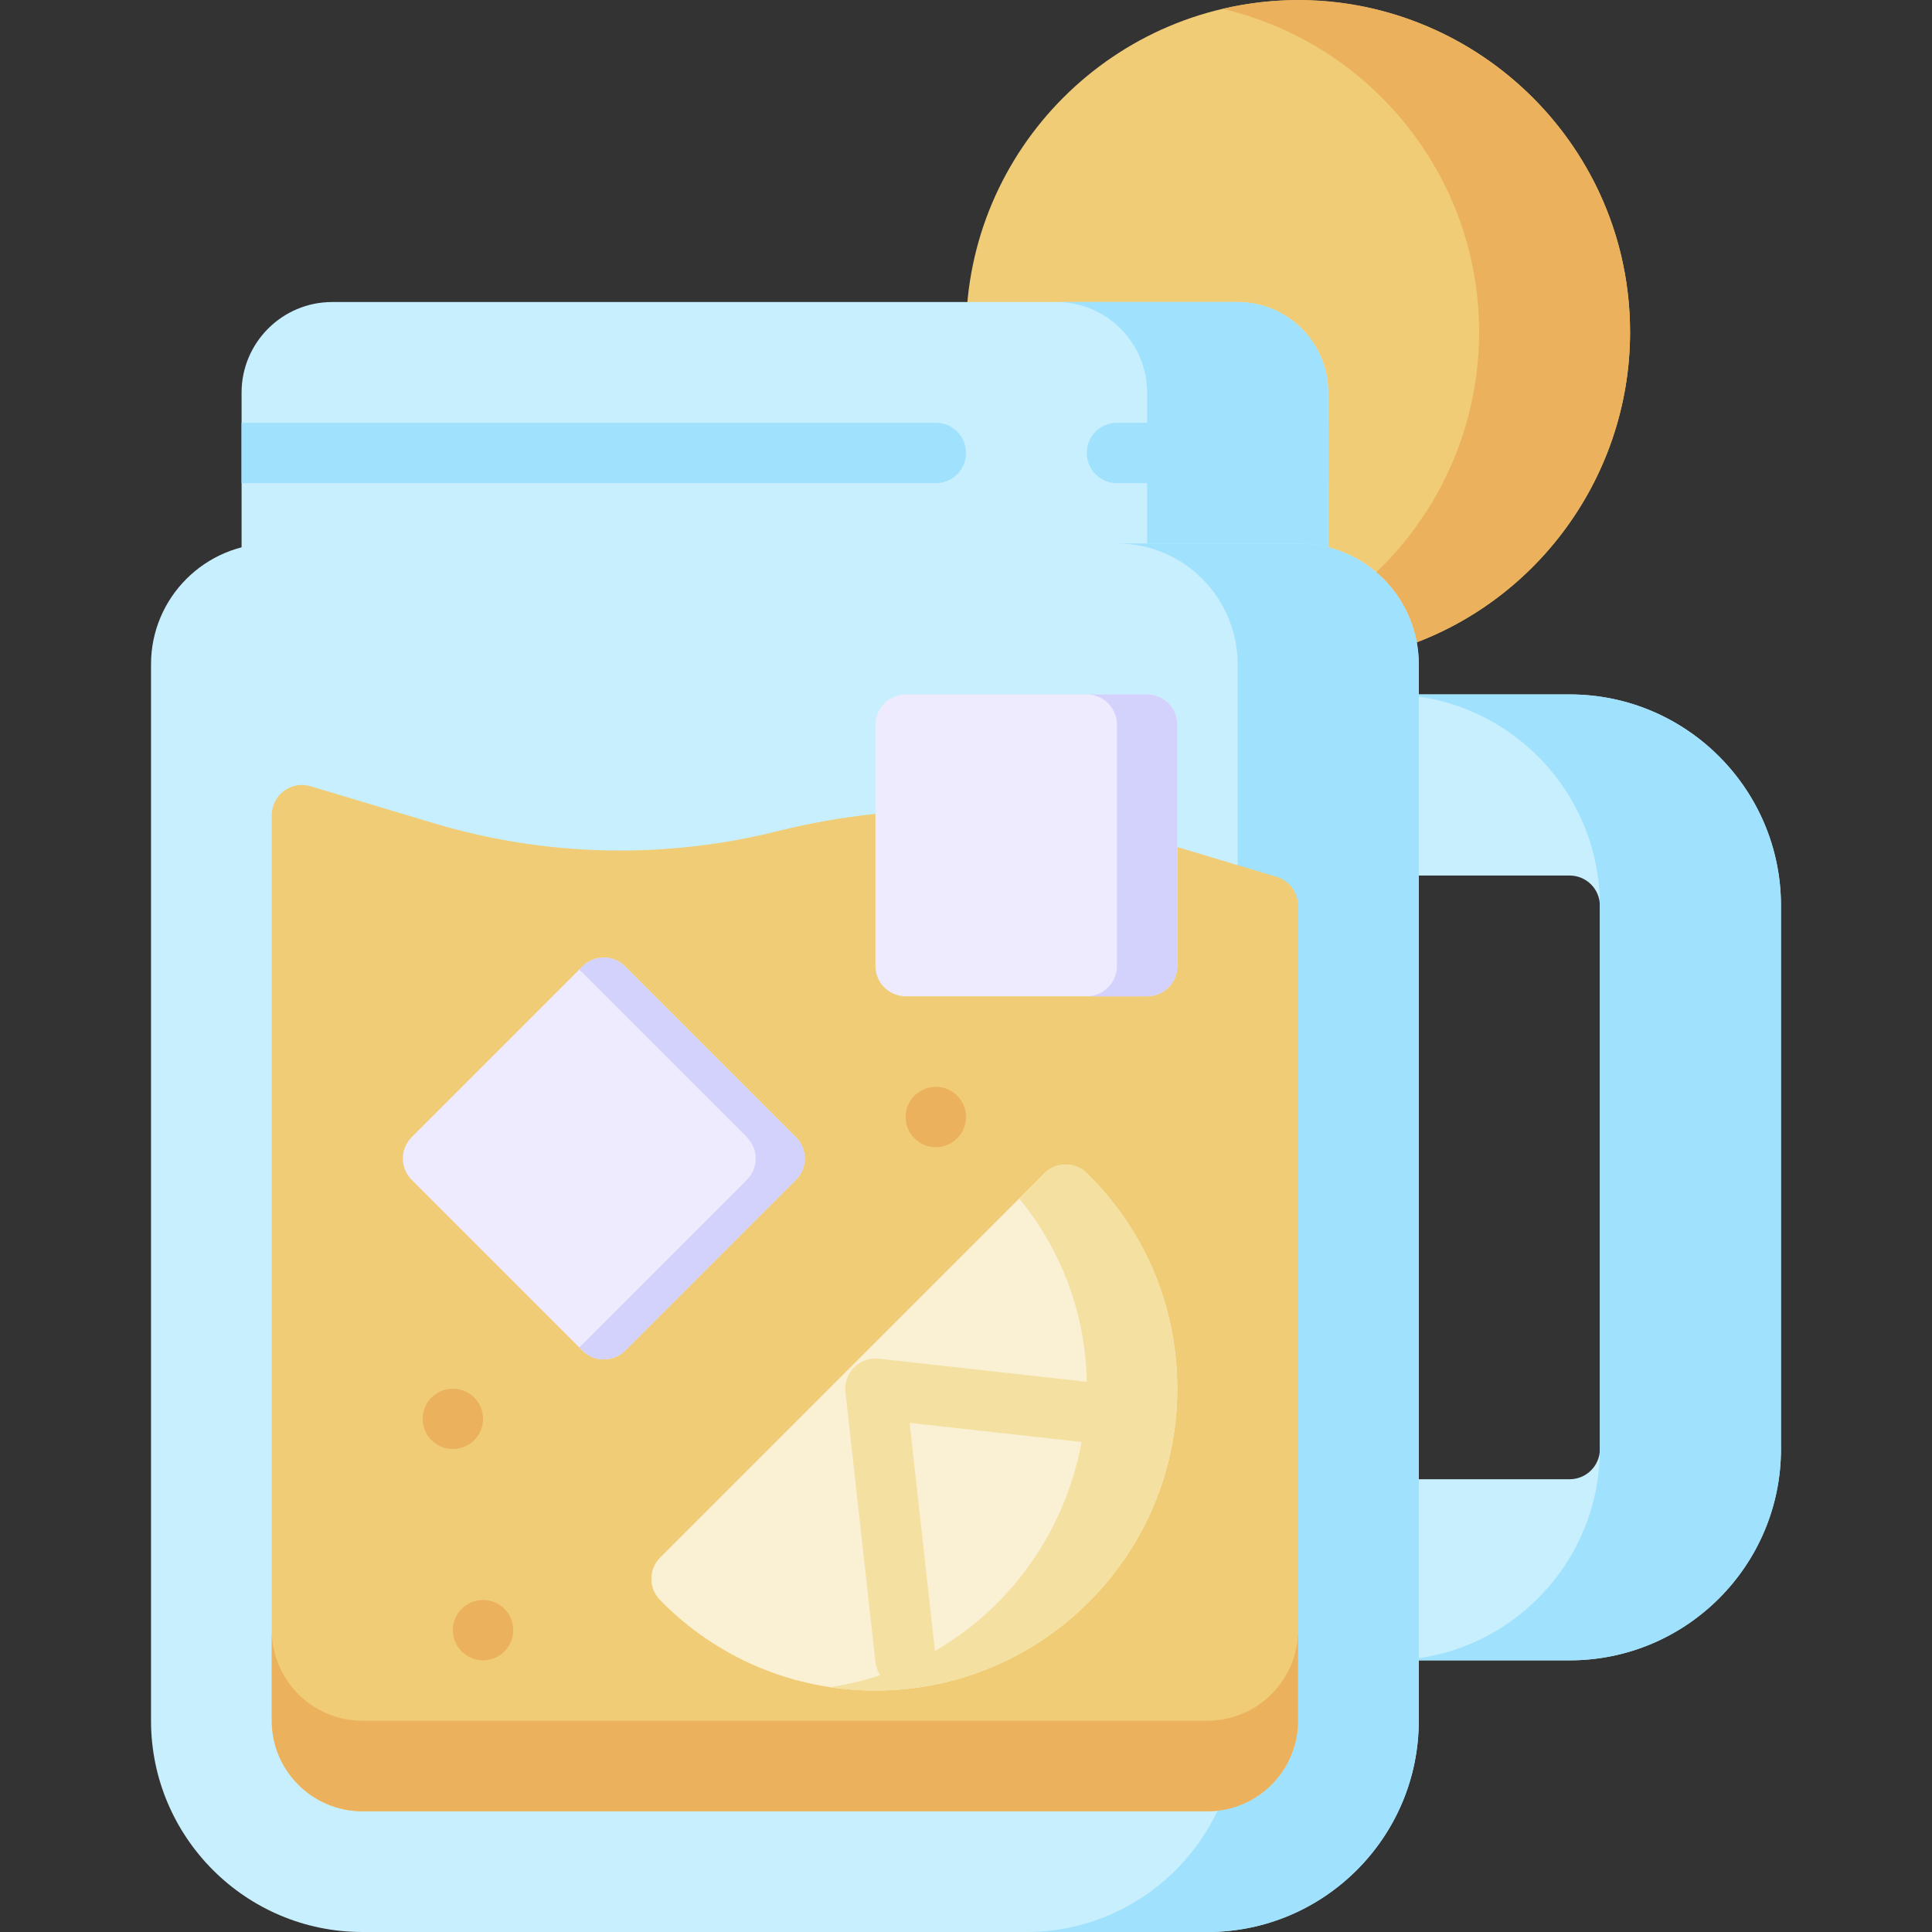 <svg id="Layer_1" enable-background="new 0 0 512.049 512.049" height="512" viewBox="0 0 512.049 512.049" width="512" xmlns="http://www.w3.org/2000/svg"><rect x="0" y="0" width="512.049" height="512.049" fill="#333333" stroke="none"/><g><path d="m472.025 240.049v144c0 30.88-25.12 56-56 56h-48c-4.42 0-8-3.58-8-8v-32c0-4.42 3.58-8 8-8h48c4.41 0 8-3.59 8-8v-144c0-4.41-3.59-8-8-8h-48c-4.42 0-8-3.58-8-8v-32c0-4.42 3.58-8 8-8h48c30.88 0 56 25.12 56 56z" fill="#c8effd"/><path d="m416.025 184.049h-48c30.88 0 56 25.12 56 56v144c0 30.88-25.12 56-56 56h48c30.88 0 56-25.12 56-56v-144c0-30.88-25.12-56-56-56z" fill="#a0e1fd"/><path d="m432.025 88.049c0 39.44-26.52 74.32-64.5 84.81-3.599 1.013-7.519-.66-9.26-4.08-2.74-5.39-8.2-8.73-14.24-8.73-4.42 0-8-3.58-8-8v-48c0-4.41-3.59-8-8-8h-64c-4.42 0-8-3.58-8-8 0-48.52 39.48-88 88-88 48.52 0 88 39.48 88 88z" fill="#f1cc76"/><path d="m432.025 88.049c0 39.44-26.52 74.32-64.5 84.81-3.6 1.01-7.52-.66-9.26-4.08-1.49-2.94-3.8-5.27-6.56-6.78 24.59-15.9 40.32-43.57 40.32-73.95 0-41.64-29.08-76.63-68-85.7 55.054-12.928 108 29.154 108 85.7z" fill="#ebb15d"/><path d="m352.025 104.049v48c0 4.42-3.58 8-8 8h-272c-4.42 0-8-3.58-8-8v-48c0-13.23 10.77-24 24-24h240c13.23 0 24 10.77 24 24z" fill="#c8effd"/><path d="m328.025 80.049h-48c13.23 0 24 10.77 24 24v48c0 4.42-3.58 8-8 8h48c4.42 0 8-3.58 8-8v-48c0-13.23-10.77-24-24-24z" fill="#a0e1fd"/><path d="m376.025 176.049v280c0 30.88-25.12 56-56 56h-224c-30.88 0-56-25.12-56-56v-280c0-17.65 14.35-32 32-32h272c18.133 0 32 14.765 32 32z" fill="#c8effd"/><path d="m344.025 144.049h-48c18.133 0 32 14.765 32 32v280c0 30.88-25.12 56-56 56h48c30.88 0 56-25.12 56-56v-280c0-17.251-13.886-32-32-32z" fill="#a0e1fd"/><path d="m344.025 240.049v216c0 13.23-10.77 24-24 24h-224c-13.23 0-24-10.77-24-24v-240c0-5.336 5.141-9.21 10.3-7.66l32.61 9.78c29.62 8.89 61.14 9.62 91.15 2.12 32.8-8.2 67.25-7.4 99.63 2.31l32.61 9.79c3.38 1.01 5.7 4.13 5.7 7.66z" fill="#f1cc76"/><path d="m320.025 456.049h-224c-13.23 0-24-10.77-24-24v24c0 13.23 10.77 24 24 24h224c13.23 0 24-10.77 24-24v-24c0 13.23-10.77 24-24 24z" fill="#ebb15d"/><path d="m256.025 120.049c0 4.42-3.58 8-8 8h-184v-16h184c4.42 0 8 3.58 8 8z" fill="#a0e1fd"/><path d="m352.025 112.049v16h-56c-4.42 0-8-3.58-8-8s3.58-8 8-8z" fill="#a0e1fd"/><path d="m312.025 192.049v64c0 4.42-3.58 8-8 8h-64c-4.42 0-8-3.58-8-8v-64c0-4.42 3.58-8 8-8h64c4.42 0 8 3.58 8 8z" fill="#edebfd"/><path d="m304.025 184.049h-16c4.42 0 8 3.58 8 8v64c0 4.42-3.58 8-8 8h16c4.42 0 8-3.58 8-8v-64c0-4.42-3.58-8-8-8z" fill="#d2d2fc"/><path d="m210.935 312.709-45.25 45.25c-3.141 3.121-8.18 3.12-11.32 0l-45.25-45.25c-3.13-3.13-3.13-8.19 0-11.32l45.25-45.25c3.13-3.13 8.19-3.13 11.32 0l45.25 45.25c3.13 3.13 3.13 8.19 0 11.32z" fill="#edebfd"/><path d="m210.935 301.389-45.25-45.25c-3.13-3.13-8.19-3.13-11.32 0l-.84.84 44.41 44.41c3.13 3.13 3.13 8.19 0 11.32l-44.41 44.41c1.639 1.639 3.298 3.18 6.5 3.18 2.05 0 4.09-.78 5.66-2.34l45.25-45.25c3.13-3.13 3.13-8.19 0-11.32z" fill="#d2d2fc"/><path d="m312.025 368.049c0 44.11-35.89 80-80 80-21.68 0-41.96-8.52-57.12-24-3.06-3.14-3.04-8.16.06-11.26l101.8-101.8c3.1-3.1 8.12-3.13 11.26-.06 15.48 15.16 24 35.44 24 57.12z" fill="#faf0d3"/><path d="m288.025 310.929c-3.14-3.07-8.16-3.04-11.26.06l-6.641 6.641c38.961 47.729 10.79 120.362-50.159 129.524 48.925 7.332 92.06-30.664 92.06-79.105 0-21.68-8.52-41.96-24-57.12z" fill="#f4e1a1"/><path d="m239.965 447.61c-4.023 0-7.487-3.026-7.941-7.117l-7.95-71.56c-.564-5.085 3.73-9.395 8.834-8.834l71.56 7.95c4.391.488 7.556 4.443 7.068 8.834s-4.439 7.554-8.834 7.068l-61.622-6.846 6.846 61.622c.528 4.749-3.193 8.883-7.961 8.883z" fill="#f4e1a1"/><g fill="#ebb15d"><circle cx="128.025" cy="432.049" r="8"/><circle cx="120.025" cy="376.049" r="8"/><circle cx="248.025" cy="296.049" r="8"/></g></g></svg>